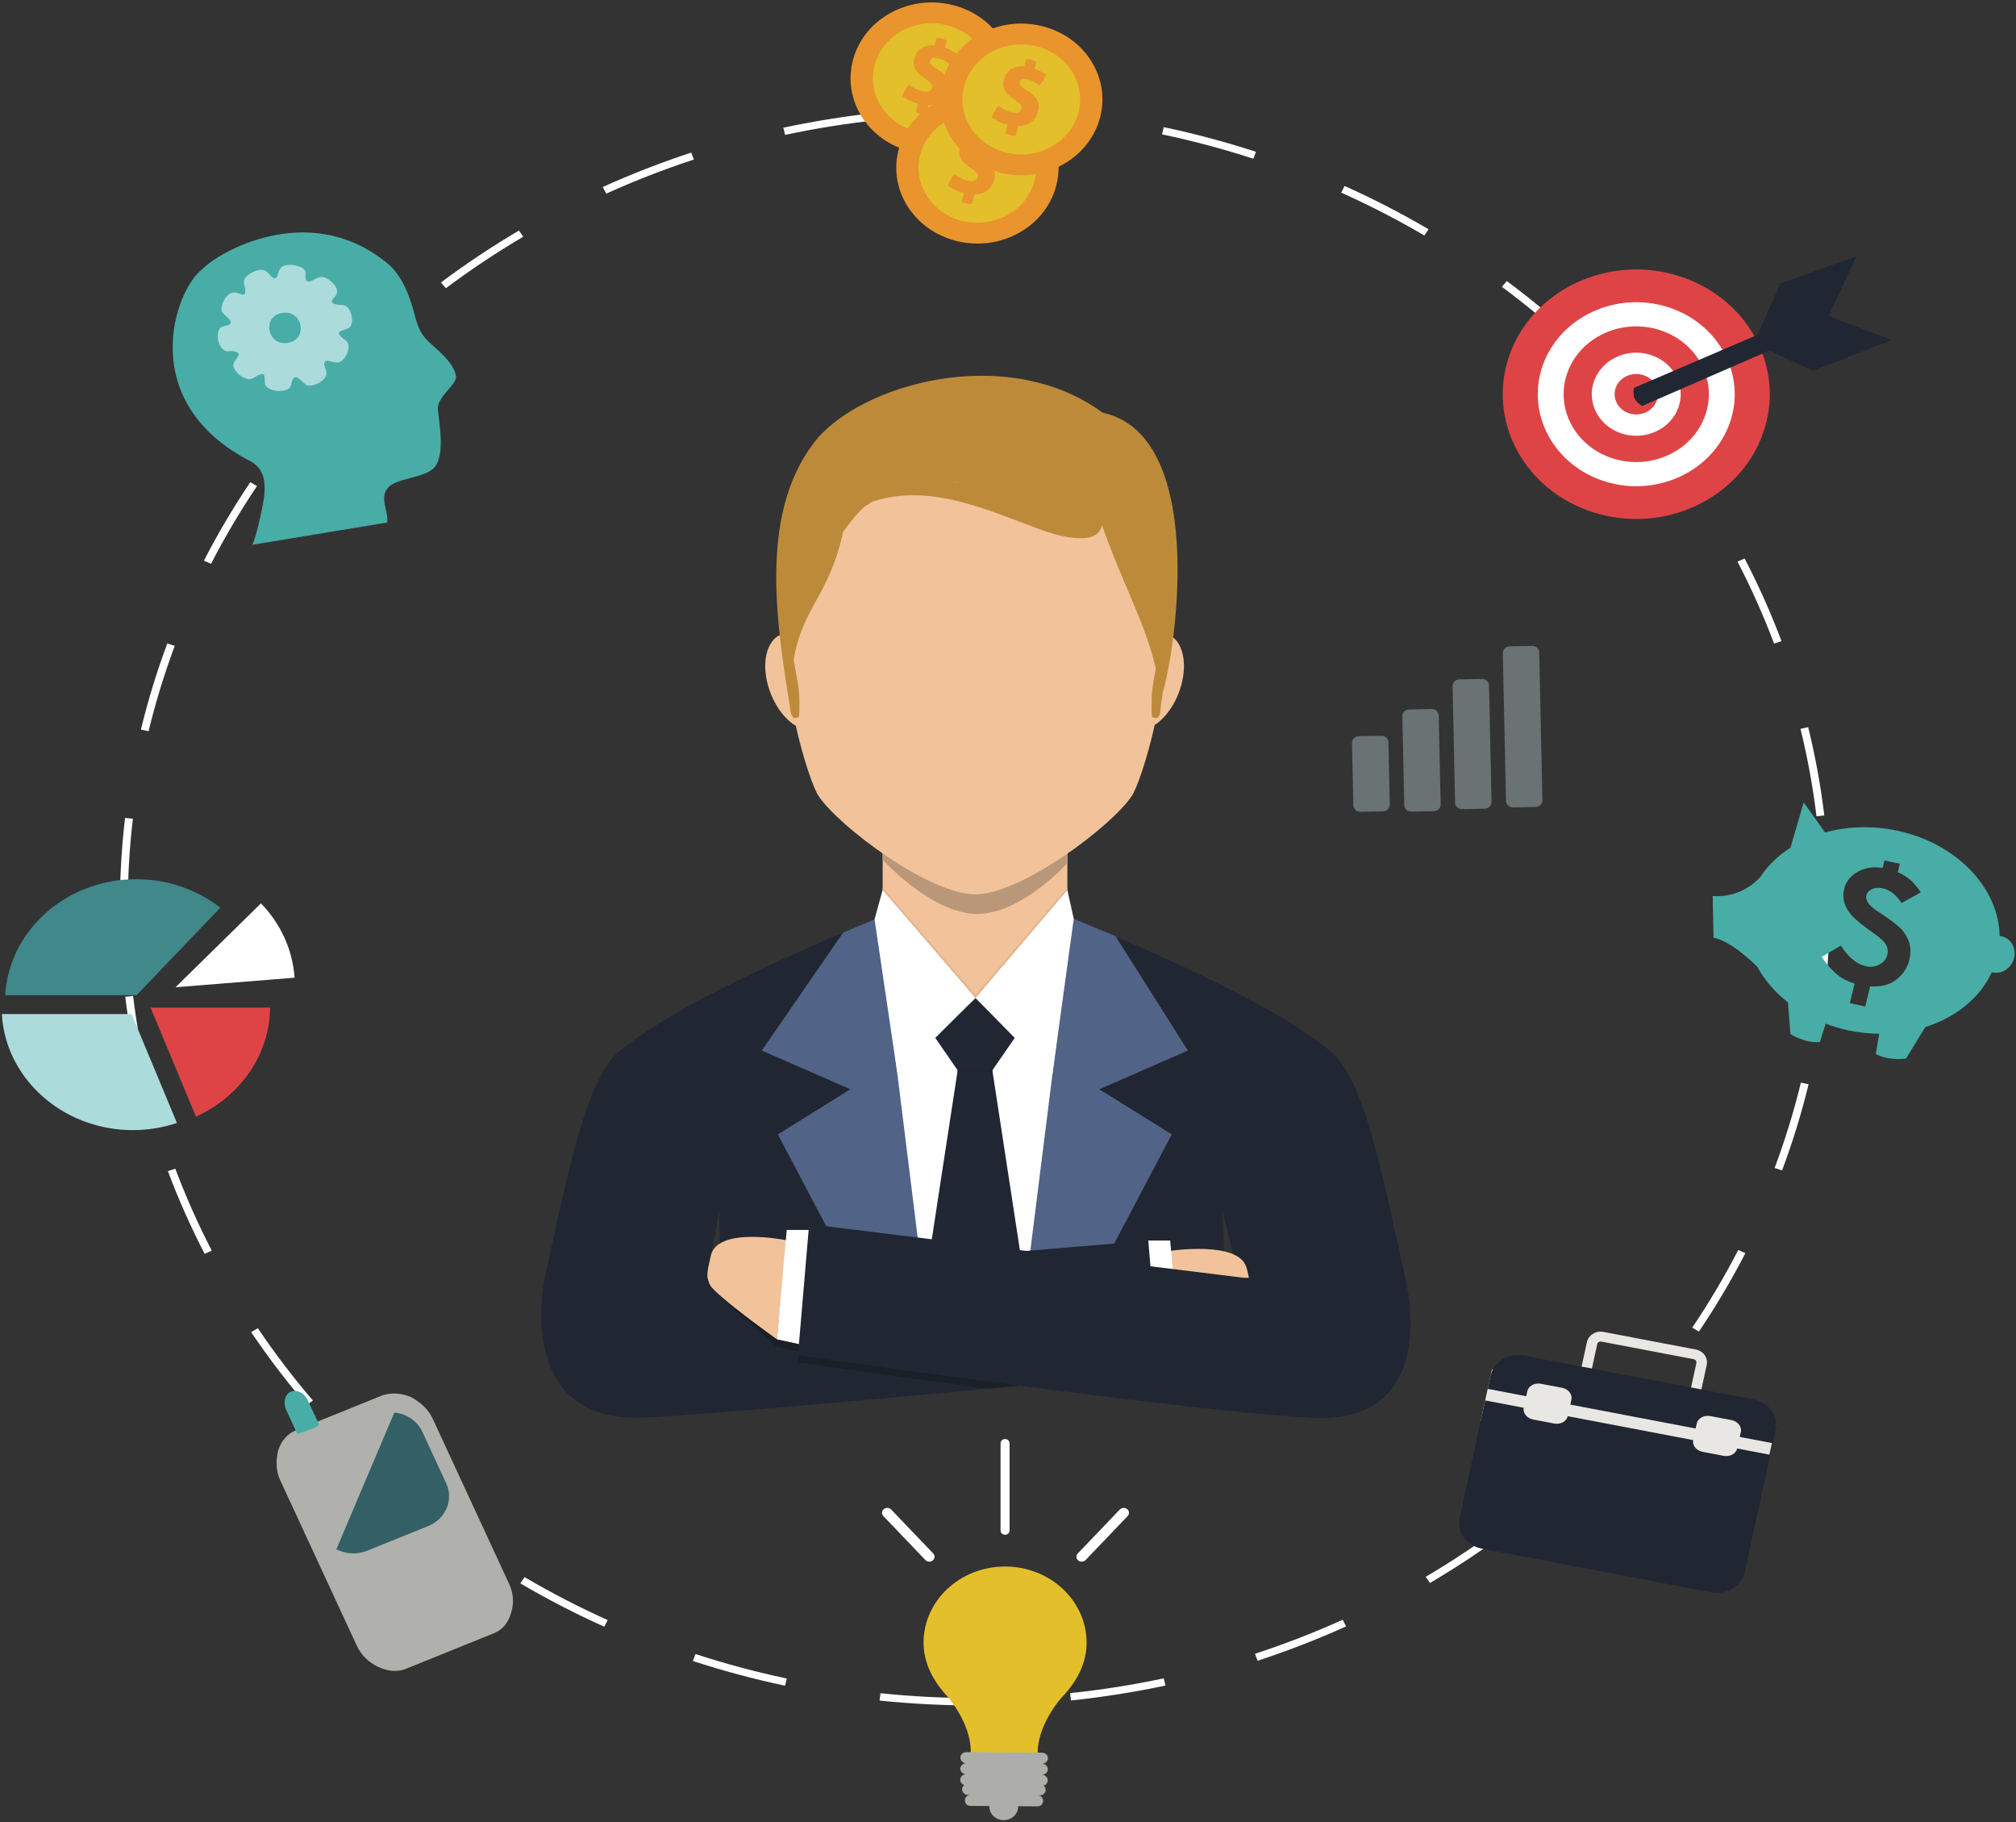 <?xml version="1.0" encoding="UTF-8" standalone="no"?>
<svg width="498px" height="450px" viewBox="0 0 498 450" version="1.1" xmlns="http://www.w3.org/2000/svg" xmlns:xlink="http://www.w3.org/1999/xlink" xmlns:sketch="http://www.bohemiancoding.com/sketch/ns">
    <rect x="0" y="0" width="498" height="450" fill="#333333" stroke="none"/>
    <!-- Generator: Sketch 3.3.3 (12081) - http://www.bohemiancoding.com/sketch -->
    <title>male-strategic-management</title>
    <desc>Created with Sketch.</desc>
    <defs></defs>
    <g id="Page-1" stroke="none" stroke-width="1" fill="none" fill-rule="evenodd" sketch:type="MSPage">
        <g id="male-strategic-management" sketch:type="MSLayerGroup" transform="translate(-1, 0)">
            <g id="Group" sketch:type="MSShapeGroup">
                <path d="M302.987,299.141 L307.043,315.736 L348.175,315.736 C343.111,293.267 338.361,266.8 329.772,259.701 C324.203,255.092 310.621,245.096 263.621,225.843 L220.592,225.584 C173.596,244.831 159.497,255.092 153.924,259.701 C145.335,266.8 140.589,293.267 135.523,315.736 L175.706,315.736 L178.634,299.141 L179.086,315.736 L303.666,315.736 L302.987,299.141" id="Fill-3" fill="#202732"></path>
                <path d="M219.032,187.21 L219.032,235.881 C231.581,249.745 252.117,250.244 264.668,235.881 L264.668,187.21 C264.668,160.928 219.032,160.928 219.032,187.21" id="Fill-4" fill="#F2C39A"></path>
                <path d="M194.267,156.613 C198.282,155.373 203.396,159.637 205.687,166.132 C207.973,172.624 206.573,178.891 202.549,180.127 C198.532,181.363 193.42,177.104 191.13,170.607 C188.838,164.114 190.245,157.849 194.267,156.613" id="Fill-5" fill="#F2C39A"></path>
                <path d="M289.237,156.613 C285.212,155.373 280.1,159.637 277.81,166.132 C275.523,172.624 276.925,178.891 280.945,180.127 C284.966,181.363 290.084,177.104 292.368,170.607 C294.657,164.114 293.253,157.849 289.237,156.613" id="Fill-6" fill="#F2C39A"></path>
                <path d="M241.972,246.468 C241.972,246.468 210.124,253.551 210.124,255.35 C210.124,257.145 222.242,315.581 222.242,315.581 L265.476,315.581 L270.432,255.606 L241.972,246.468" id="Fill-7" fill="#FFFFFF"></path>
                <path d="M219.032,226.224 L219.032,235.881 L228.944,315.736 L211.899,315.736 L193.148,280.171 L211.05,269.021 L189.174,259.466 L209.288,230.304 L219.032,226.224" id="Fill-8" fill="#516386"></path>
                <path d="M264.668,226.271 L264.668,235.881 L254.658,315.736 L271.705,315.736 L290.456,280.171 L272.558,269.021 L294.431,259.466 L276.553,231.203 L264.668,226.271" id="Fill-9" fill="#516386"></path>
                <path d="M232.035,256.339 L237.564,264.341 L246.137,264.341 L251.663,256.339 L241.972,246.468 L232.035,256.339" id="Fill-10" fill="#202732"></path>
                <path d="M237.564,264.341 L229.696,315.736 L254.004,315.736 L246.137,264.341 L237.564,264.341" id="Fill-11" fill="#202732"></path>
                <path d="M219.032,219.796 L217.035,227.047 L222.622,264.8 L241.972,246.468 L219.032,219.796" id="Fill-12" fill="#FFFFFF"></path>
                <path d="M242.397,225.723 C242.201,225.723 242.005,225.719 241.81,225.712 C230.69,225.244 219.032,212.316 219.032,212.316 L219.032,210.778 L264.668,210.831 L264.668,213.194 C264.668,213.194 253.339,225.725 242.397,225.723" id="Fill-13" fill="#BA9779"></path>
                <path d="M241.89,99.828 C171.685,99.828 198.593,189.671 203.177,196.553 C208.235,204.146 230.549,220.877 241.89,220.877 C253.231,220.877 275.543,204.146 280.599,196.553 C285.187,189.671 312.093,99.828 241.89,99.828" id="Fill-14" fill="#F2C39A"></path>
                <path d="M237.443,119.057 C237.047,118.943 236.654,118.836 236.261,118.729 C236.848,118.862 237.433,119.004 238.022,119.157 C237.828,119.122 237.635,119.09 237.443,119.057 L237.443,119.057 L237.443,119.057 Z M273.382,101.925 C249.669,84.495 213.058,94.888 202.005,109.413 C188.17,127.592 193.062,155.192 196.338,175.931 L196.336,175.841 C196.375,176.049 196.418,176.263 196.481,176.485 L196.998,177.262 C197.113,177.457 197.971,177.247 198.256,177.117 L198.411,176.84 C198.542,175.01 198.427,171.381 198.421,171.341 C198.162,168.489 197.497,165.74 197.049,162.949 C199.268,149.874 205.839,147.127 209.278,131.359 C210.008,130.304 210.789,129.282 211.602,128.287 C212.543,127.143 213.52,126.043 214.653,125.063 C215.252,124.723 215.828,124.356 216.38,123.951 C229.142,119.584 242.299,124.824 254.345,129.416 C258.95,131.172 264.118,133.248 269.197,132.881 C271.364,132.721 273.032,131.385 273.194,129.676 C278.96,145.809 283.711,153.291 286.514,165.123 C286.13,167.178 285.717,169.232 285.525,171.341 C285.518,171.381 285.404,175.01 285.531,176.84 L285.686,177.117 C285.974,177.247 286.831,177.457 286.95,177.262 L287.467,176.485 C287.681,175.696 287.726,175.029 287.767,174.236 C287.915,173.203 288.109,172.093 288.256,170.978 C291.914,158.176 298.636,107.424 273.382,101.925 L273.382,101.925 L273.382,101.925 Z" id="Fill-15" fill="#BD8A3A"></path>
                <path d="M264.668,219.796 L266.242,226.927 L260.996,265.178 L241.972,246.468 L264.668,219.796" id="Fill-16" fill="#FFFFFF"></path>
                <path d="M241.972,246.468 L241.972,246.468 L219.032,219.796 L219.032,219.16 L241.972,245.713 L264.668,219.16 L264.668,219.796 L241.972,246.468" id="Fill-17" fill="#E2B691"></path>
                <path id="Fill-18" fill="#E4E4DF" d="M237.525,264.601 L237.523,264.601 L237.565,264.341 L237.525,264.601"></path>
                <path id="Fill-19" fill="#1C232C" d="M246.175,264.601 L237.525,264.601 L237.564,264.341 L246.137,264.341 L246.175,264.601"></path>
                <path d="M175.467,315.581 L285.089,306.382 L289.475,338.674 C289.475,338.674 193.212,348.291 160.415,350.112 C127.617,351.932 135.523,315.736 135.523,315.736 L175.467,315.581" id="Fill-20" fill="#202732"></path>
                <path d="M290.061,308.94 C290.061,308.94 306.794,306.382 308.859,312.915 C309.668,315.469 310.349,319.583 308.947,321.904 C307.221,324.758 292.48,333.422 292.48,333.422 L290.061,308.94" id="Fill-21" fill="#F2C39A"></path>
                <path d="M292.48,333.422 L290.061,306.384 L284.651,306.384 L287.056,334.597 L292.48,333.422" id="Fill-22" fill="#FFFFFF"></path>
                <path d="M348.145,315.736 C348.145,315.736 357.676,351.999 324.88,350.179 C292.083,348.358 198.119,334.693 198.119,334.693 L200.877,302.336 L308.198,315.581 L348.145,315.736" id="Fill-23" fill="#202732"></path>
                <path d="M195.342,306.332 C195.342,306.332 177.957,302.734 176.547,310.306 C176.078,312.806 175.056,315.154 176.459,317.473 C178.182,320.326 192.925,330.813 192.925,330.813 L195.342,306.332" id="Fill-24" fill="#F2C39A"></path>
                <path d="M192.925,330.813 L195.342,303.773 L200.754,303.773 L198.35,331.986 L192.925,330.813" id="Fill-25" fill="#FFFFFF"></path>
                <path d="M198.198,333.766 L192.919,332.639 C192.919,332.639 178.19,320.334 176.459,317.476 C178.19,320.334 192.919,330.819 192.919,330.819 L196.266,331.535 L198.35,331.986 L198.198,333.766" id="Fill-26" fill="#1A2027"></path>
                <path id="Fill-27" fill="#1A2027" d="M198.203,333.768 L198.198,333.766 L198.356,331.986 L198.356,331.982 L198.362,331.984 L198.203,333.768"></path>
                <path d="M176.459,317.476 L176.459,317.476 C176.444,317.453 176.432,317.432 176.42,317.411 C176.432,317.432 176.444,317.453 176.459,317.476 M176.42,317.411 C175.743,316.309 175.663,316.857 175.811,315.696 C175.849,315.954 175.911,316.212 175.995,316.468 C176.095,316.785 176.234,317.1 176.42,317.411" id="Fill-28" fill="#1A2027"></path>
                <path id="Fill-29" fill="#BA9779" d="M176.002,316.468 C175.915,316.212 175.851,315.954 175.811,315.696 C175.813,315.683 175.813,315.669 175.815,315.656 C175.851,315.923 175.913,316.197 176.002,316.468"></path>
                <path id="Fill-30" fill="#C7C7C2" d="M198.35,331.986 L198.35,331.986 L196.266,331.535 L198.35,331.982 L198.35,331.986"></path>
                <path d="M244.808,342.996 C219.167,339.575 198.125,336.517 198.125,336.517 L198.278,334.716 C198.393,334.733 198.566,334.758 198.795,334.792 C203.013,335.411 226.47,338.781 252.814,342.232 C250.224,342.488 247.553,342.742 244.808,342.996" id="Fill-31" fill="#1A2027"></path>
                <path id="Fill-32" fill="#1A2027" d="M198.795,334.792 C198.566,334.758 198.393,334.733 198.278,334.716 L198.278,334.714 C198.393,334.731 198.564,334.758 198.795,334.792"></path>
                <path d="M445.861,267.386 C444.115,274.57 441.946,281.601 439.378,288.461 L441.216,289.063 C443.808,282.138 445.998,275.04 447.762,267.789 L445.861,267.386 M430.39,308.714 C426.978,315.324 423.181,321.727 419.022,327.896 L420.672,328.867 C424.868,322.638 428.701,316.177 432.146,309.505 L430.39,308.714 M405.43,345.768 C400.546,351.485 395.324,356.941 389.794,362.109 L391.172,363.397 C396.751,358.18 402.022,352.673 406.954,346.903 L405.43,345.768 M372.307,376.722 C366.206,381.278 359.823,385.521 353.192,389.423 L354.231,390.963 C360.925,387.024 367.365,382.741 373.523,378.145 L372.309,376.722 L372.307,376.722 M332.68,400.044 C325.665,403.207 318.433,406.017 311.012,408.446 L311.656,410.164 C319.147,407.713 326.448,404.876 333.526,401.683 L332.68,400.044 M288.469,414.511 C280.906,416.121 273.19,417.348 265.339,418.167 L265.556,419.976 C273.478,419.149 281.268,417.911 288.902,416.288 L288.469,414.513 L288.469,414.511 M241.917,419.39 L241.808,419.39 C233.929,419.39 226.147,418.983 218.494,418.19 L218.28,419.999 C226.004,420.8 233.855,421.21 241.81,421.21 L241.919,421.21 L241.917,419.39 M195.361,414.557 C187.671,412.93 180.141,410.905 172.801,408.509 L172.157,410.229 C179.569,412.645 187.168,414.689 194.929,416.332 L195.361,414.557 M151.117,400.124 C144.041,396.94 137.185,393.394 130.579,389.513 L129.543,391.054 C136.21,394.972 143.129,398.55 150.27,401.765 L151.117,400.124 M111.445,376.824 C105.323,372.262 99.48,367.385 93.945,362.222 L92.567,363.51 C98.153,368.722 104.052,373.643 110.23,378.247 L111.445,376.824 M78.294,345.894 C73.416,340.194 68.873,334.234 64.69,328.04 L63.042,329.012 C67.264,335.264 71.85,341.279 76.773,347.031 L78.294,345.894 M53.312,308.881 C49.922,302.331 46.911,295.576 44.308,288.642 L42.47,289.244 C45.097,296.243 48.136,303.06 51.558,309.673 L53.312,308.881 M37.802,267.585 C36.077,260.519 34.76,253.31 33.879,245.977 L31.943,246.179 C32.832,253.581 34.161,260.859 35.903,267.99 L37.802,267.585 M32.558,224.094 L32.558,223.891 C32.558,216.562 32.99,209.328 33.83,202.209 L31.894,202.01 C31.045,209.194 30.61,216.495 30.61,223.891 L30.61,224.096 L32.558,224.094 M37.706,180.593 C39.446,173.409 41.607,166.374 44.167,159.513 L42.329,158.915 C39.745,165.839 37.561,172.939 35.807,180.192 L37.706,180.593 M53.132,139.25 C56.537,132.639 60.327,126.232 64.478,120.058 L62.828,119.09 C58.638,125.321 54.813,131.787 51.376,138.461 L53.132,139.25 M78.051,102.175 C82.929,96.452 88.145,90.991 93.669,85.816 L92.291,84.531 C86.716,89.751 81.451,95.264 76.526,101.04 L78.051,102.175 M111.14,71.186 C117.237,66.627 123.614,62.379 130.242,58.468 L129.201,56.929 C122.512,60.875 116.075,65.164 109.921,69.765 L111.14,71.186 M150.743,47.827 C157.753,44.656 164.981,41.84 172.4,39.403 L171.754,37.686 C164.265,40.146 156.968,42.988 149.894,46.188 L150.743,47.827 M194.937,33.315 C202.498,31.699 210.214,30.465 218.063,29.636 L217.844,27.829 C209.922,28.664 202.134,29.909 194.502,31.541 L194.937,33.315 M241.483,28.393 L241.81,28.393 C249.616,28.393 257.324,28.792 264.907,29.569 L265.12,27.761 C257.465,26.975 249.688,26.572 241.81,26.572 L241.479,26.572 L241.483,28.393 M288.045,33.18 C295.737,34.801 303.267,36.817 310.613,39.206 L311.253,37.487 C303.839,35.076 296.238,33.04 288.475,31.405 L288.045,33.18 M332.306,47.571 C339.386,50.748 346.243,54.287 352.853,58.161 L353.89,56.618 C347.216,52.707 340.296,49.137 333.15,45.93 L332.306,47.571 M372.002,70.831 C378.13,75.387 383.979,80.258 389.518,85.417 L390.894,84.128 C385.302,78.921 379.399,74.006 373.215,69.408 L372.002,70.831 M405.187,101.73 C410.071,107.426 414.623,113.38 418.81,119.571 L420.458,118.599 C416.23,112.351 411.638,106.339 406.708,100.592 L405.187,101.73 M430.21,138.719 C433.608,145.267 436.626,152.019 439.237,158.949 L441.075,158.344 C438.439,151.349 435.393,144.533 431.962,137.924 L430.21,138.719 M445.765,180.001 C447.499,187.063 448.824,194.272 449.715,201.605 L451.649,201.399 C450.752,193.999 449.414,186.723 447.664,179.594 L445.765,180.001 M451.058,223.486 L451.058,223.891 C451.058,231.289 450.619,238.59 449.762,245.774 L451.698,245.977 C452.563,238.726 453.007,231.356 453.007,223.891 L453.007,223.483 L451.058,223.486" id="Fill-33" fill="#FEFEFE"></path>
                <path d="M470.776,240.699 C469.852,241.744 468.811,242.504 467.642,242.983 C466.478,243.465 464.92,243.683 462.957,243.642 L461.759,248.573 L457.954,247.765 L459.13,242.941 C457.405,242.389 455.998,241.662 454.91,240.771 C453.424,239.547 452.121,238.065 451.015,236.328 L455.728,233.545 C457.613,236.464 459.711,238.174 462.013,238.659 C463.189,238.911 464.286,238.754 465.311,238.185 C466.333,237.618 466.969,236.833 467.214,235.828 C467.421,234.974 467.331,234.178 466.95,233.419 C466.548,232.655 465.644,231.776 464.231,230.776 C461.342,228.743 459.437,227.204 458.496,226.17 C457.558,225.139 456.928,224.071 456.605,222.955 C456.284,221.846 456.264,220.73 456.538,219.609 C456.985,217.752 458.114,216.312 459.919,215.307 C461.723,214.297 463.769,213.983 466.061,214.371 L466.511,212.518 L470.312,213.324 L469.807,215.412 C471.042,215.972 472.064,216.591 472.851,217.263 C473.644,217.935 474.525,218.978 475.49,220.386 L470.737,223.03 C469.369,220.98 467.815,219.763 466.077,219.393 C465.047,219.179 464.156,219.253 463.391,219.62 C462.628,219.981 462.174,220.489 462.017,221.143 C461.88,221.697 462.027,222.302 462.465,222.967 C462.88,223.635 463.857,224.461 465.39,225.45 C468.11,227.223 469.925,228.621 470.839,229.656 C471.745,230.692 472.364,231.832 472.685,233.079 C473.008,234.323 472.998,235.645 472.663,237.041 C472.323,238.428 471.696,239.646 470.776,240.699 L470.776,240.699 L470.776,240.699 Z M495.406,231.226 L494.954,231.175 C494.772,219.351 484.443,208.299 469.602,205.147 C463.397,203.833 457.278,204.096 451.835,205.599 L446.552,198.184 L443.285,209.366 C440.181,211.353 437.589,213.857 435.7,216.791 L435.671,216.763 C435.671,216.763 431.396,221.882 424.072,221.29 L424.285,231.608 C424.285,231.608 428.035,231.872 435.045,238.705 L435.05,238.693 C436.832,242.013 439.427,245.031 442.657,247.574 L443.293,255.4 C443.293,255.4 446.732,257.656 450.545,257.371 L451.986,252.821 C453.788,253.499 455.661,254.068 457.631,254.487 C460.187,255.029 462.728,255.279 465.217,255.306 L464.368,260.303 C467.678,262.095 471.821,261.447 471.821,261.447 L476.607,253.661 C484.088,251.287 490.107,246.492 493.033,240.097 L493.235,240.164 C495.564,240.653 497.929,239.056 498.53,236.582 C499.131,234.115 497.729,231.715 495.406,231.226 L495.406,231.226 L495.406,231.226 Z" id="Fill-34" fill="#48ADA6"></path>
                <path d="M269.414,405.852 C269.497,395.463 260.553,386.978 249.434,386.9 L249.422,386.9 C238.304,386.819 229.226,395.176 229.144,405.564 C229.104,410.828 231.637,415.356 235.086,419.046 C235.086,419.046 241.477,426.222 240.745,433.869 L249.009,433.928 L249.103,433.928 L257.371,433.985 C256.756,426.331 263.262,419.245 263.262,419.245 C266.768,415.606 269.371,411.115 269.414,405.852" id="Fill-35" fill="#E3BF2B"></path>
                <path d="M259.837,436.977 C259.843,436.224 259.197,435.603 258.389,435.6 C259.197,435.603 259.851,435.002 259.862,434.245 C259.87,433.491 259.215,432.878 258.412,432.87 L239.713,432.736 C238.905,432.73 238.249,433.336 238.236,434.092 C238.234,434.847 238.883,435.46 239.688,435.466 C238.883,435.46 238.224,436.069 238.218,436.822 C238.214,437.577 238.862,438.192 239.672,438.197 C238.862,438.192 238.202,438.797 238.198,439.55 C238.194,440.155 238.613,440.667 239.197,440.851 C238.876,441.097 238.668,441.475 238.668,441.905 C238.658,442.66 239.277,443.275 240.052,443.28 L240.669,443.284 C239.948,443.278 239.357,443.886 239.355,444.64 C239.349,445.393 239.927,446.012 240.649,446.014 L245.413,446.048 L245.394,446.182 C245.384,448.014 246.963,449.517 248.929,449.528 C250.894,449.542 252.495,448.067 252.511,446.232 L252.495,446.1 L257.361,446.134 C258.085,446.138 258.672,445.531 258.678,444.778 C258.684,444.025 258.103,443.41 257.384,443.403 L257.901,443.408 C258.672,443.412 259.299,442.807 259.305,442.052 C259.307,441.622 259.105,441.244 258.79,440.992 C259.379,440.82 259.812,440.314 259.819,439.704 C259.823,438.952 259.172,438.337 258.363,438.331 C259.172,438.337 259.831,437.729 259.837,436.977" id="Fill-36" fill="#ADADAA"></path>
                <path d="M250.389,378.014 L250.389,356.45 C250.389,355.875 249.892,355.409 249.277,355.409 C248.662,355.409 248.163,355.875 248.163,356.45 L248.163,378.014 C248.163,378.587 248.662,379.053 249.277,379.053 C249.892,379.053 250.389,378.587 250.389,378.014" id="Fill-37" fill="#FFFFFF"></path>
                <path d="M269.17,385.291 L279.554,374.436 C280.033,373.937 279.986,373.169 279.452,372.724 C278.917,372.277 278.097,372.321 277.618,372.82 L267.234,383.675 C266.758,384.174 266.803,384.94 267.338,385.387 C267.872,385.834 268.692,385.79 269.17,385.291" id="Fill-38" fill="#FFFFFF"></path>
                <path d="M231.528,383.675 L221.146,372.82 C220.668,372.321 219.848,372.277 219.312,372.724 C218.779,373.169 218.732,373.937 219.21,374.436 L229.592,385.291 C230.071,385.79 230.89,385.834 231.426,385.387 C231.96,384.94 232.007,384.174 231.528,383.675" id="Fill-39" fill="#FFFFFF"></path>
                <path d="M231.173,35.491 C229.701,35.491 228.22,35.311 226.779,34.96 C217.554,32.702 212.013,23.854 214.428,15.237 C216.419,8.132 223.293,3.169 231.146,3.169 C232.618,3.169 234.098,3.347 235.54,3.7 C244.765,5.956 250.303,14.804 247.889,23.423 C245.897,30.528 239.022,35.491 231.173,35.491" id="Fill-40" fill="#E3BF2B"></path>
                <path d="M231.146,0.598 C222.25,0.598 214.125,6.172 211.766,14.586 C208.963,24.593 215.372,34.824 226.082,37.447 C227.785,37.863 229.492,38.062 231.173,38.062 C240.066,38.062 248.191,32.488 250.551,24.074 C253.354,14.068 246.944,3.832 236.237,1.213 C234.534,0.797 232.827,0.598 231.146,0.598 L231.146,0.598 L231.146,0.598 Z M231.148,5.738 L231.148,5.738 C232.385,5.738 233.628,5.889 234.843,6.187 C242.599,8.084 247.259,15.524 245.227,22.769 C243.552,28.746 237.772,32.92 231.173,32.92 C229.934,32.92 228.691,32.769 227.476,32.473 C219.719,30.574 215.062,23.134 217.09,15.887 C218.764,9.912 224.544,5.74 231.148,5.738 L231.148,5.738 L231.148,5.738 Z" id="Fill-41" fill="#E9942D"></path>
                <path d="M235.427,20.67 C235.366,20.158 235.219,19.703 234.98,19.306 C234.742,18.907 234.44,18.552 234.074,18.233 C233.708,17.917 233.307,17.614 232.872,17.323 L231.796,16.615 C231.494,16.412 231.218,16.179 230.984,15.916 C230.743,15.652 230.678,15.329 230.788,14.943 C230.845,14.731 230.942,14.573 231.066,14.47 L231.512,14.259 L232.042,14.238 C232.226,14.261 232.41,14.296 232.596,14.343 C233.332,14.523 233.916,14.737 234.348,14.983 C234.779,15.232 235.211,15.513 235.636,15.832 C236.396,14.955 236.952,14.084 237.298,13.218 C236.785,12.896 236.29,12.611 235.82,12.368 C235.352,12.126 234.871,11.918 234.391,11.742 L234.875,10.013 C234.681,9.893 234.47,9.795 234.243,9.719 C234.014,9.641 233.82,9.583 233.665,9.545 C233.507,9.507 233.315,9.471 233.084,9.432 C232.849,9.398 232.608,9.387 232.363,9.396 L231.862,11.188 C230.616,11.096 229.555,11.312 228.686,11.847 C227.817,12.376 227.218,13.226 226.891,14.393 C226.736,14.949 226.683,15.449 226.734,15.895 C226.781,16.34 226.906,16.746 227.098,17.113 C227.29,17.476 227.548,17.814 227.871,18.12 C228.194,18.426 228.547,18.718 228.924,18.993 L229.93,19.705 C230.361,20.011 230.711,20.313 230.984,20.613 C231.254,20.913 231.336,21.272 231.222,21.68 C231.089,22.147 230.803,22.441 230.359,22.565 C229.911,22.689 229.337,22.664 228.625,22.49 C228.13,22.368 227.627,22.181 227.126,21.923 C226.621,21.663 226.071,21.321 225.481,20.892 C225.123,21.402 224.812,21.885 224.538,22.343 C224.266,22.802 224.033,23.26 223.843,23.724 C224.184,23.961 224.507,24.177 224.802,24.362 C225.1,24.55 225.405,24.716 225.72,24.863 C226.037,25.012 226.362,25.144 226.699,25.262 C227.039,25.382 227.415,25.491 227.826,25.592 L227.241,27.68 C227.447,27.804 227.666,27.9 227.885,27.976 C228.108,28.053 228.294,28.108 228.451,28.148 C228.607,28.187 228.805,28.223 229.044,28.259 C229.285,28.295 229.521,28.309 229.754,28.295 L230.41,25.948 C231.661,25.929 232.702,25.608 233.536,24.989 C234.368,24.372 234.937,23.526 235.237,22.452 C235.427,21.774 235.491,21.18 235.427,20.67" id="Fill-42" fill="#E9942D"></path>
                <path d="M242.458,57.588 C240.984,57.588 239.506,57.408 238.065,57.057 C228.84,54.799 223.299,45.951 225.714,37.332 C227.705,30.228 234.577,25.266 242.43,25.266 C243.904,25.266 245.384,25.443 246.826,25.797 C251.293,26.889 255.036,29.543 257.371,33.269 C259.704,36.994 260.344,41.346 259.175,45.519 C257.181,52.625 250.307,57.588 242.458,57.588" id="Fill-43" fill="#E3BF2B"></path>
                <path d="M242.43,22.695 C233.536,22.695 225.409,28.269 223.054,36.683 C220.249,46.688 226.656,56.921 237.368,59.542 C239.071,59.96 240.778,60.159 242.458,60.159 C251.352,60.159 259.475,54.585 261.834,46.169 C264.64,36.167 258.23,25.929 247.521,23.31 C245.818,22.893 244.112,22.695 242.43,22.695 L242.43,22.695 L242.43,22.695 Z M242.432,27.835 L242.432,27.835 C243.671,27.835 244.912,27.986 246.128,28.284 C249.884,29.203 253.035,31.434 254.996,34.566 C256.958,37.699 257.494,41.357 256.513,44.866 C254.838,50.843 249.056,55.017 242.458,55.017 C241.217,55.017 239.974,54.866 238.76,54.57 C231.003,52.671 226.345,45.231 228.376,37.984 C230.05,32.009 235.83,27.837 242.432,27.835 L242.432,27.835 L242.432,27.835 Z" id="Fill-44" fill="#E9942D"></path>
                <path d="M246.715,42.767 C246.652,42.255 246.503,41.798 246.263,41.403 C246.028,41.004 245.728,40.648 245.36,40.329 C244.992,40.014 244.595,39.711 244.159,39.42 L243.084,38.712 C242.777,38.509 242.501,38.276 242.268,38.012 C242.029,37.749 241.966,37.426 242.072,37.04 C242.133,36.826 242.227,36.67 242.352,36.566 L242.8,36.356 L243.327,36.335 C243.511,36.358 243.693,36.393 243.879,36.44 C244.617,36.62 245.202,36.834 245.634,37.08 C246.065,37.329 246.496,37.609 246.924,37.926 C247.682,37.052 248.236,36.179 248.586,35.315 C248.069,34.992 247.576,34.706 247.104,34.465 C246.637,34.223 246.159,34.014 245.677,33.841 L246.161,32.11 C245.969,31.99 245.754,31.892 245.529,31.816 C245.3,31.738 245.106,31.68 244.951,31.642 C244.793,31.604 244.601,31.568 244.37,31.529 C244.133,31.495 243.894,31.483 243.648,31.493 L243.147,33.285 C241.9,33.191 240.841,33.409 239.97,33.944 C239.101,34.473 238.502,35.323 238.177,36.488 C238.022,37.046 237.969,37.546 238.018,37.991 C238.065,38.436 238.189,38.841 238.384,39.208 C238.576,39.573 238.833,39.911 239.159,40.217 C239.482,40.522 239.833,40.815 240.207,41.09 L241.217,41.802 C241.645,42.108 241.994,42.41 242.27,42.71 C242.542,43.009 242.62,43.367 242.505,43.777 C242.375,44.243 242.086,44.538 241.643,44.662 C241.197,44.788 240.62,44.761 239.913,44.587 C239.416,44.465 238.915,44.278 238.41,44.02 C237.905,43.76 237.357,43.418 236.766,42.99 C236.409,43.498 236.098,43.982 235.824,44.44 C235.552,44.899 235.319,45.357 235.129,45.821 C235.472,46.058 235.791,46.274 236.088,46.459 C236.384,46.644 236.691,46.813 237.008,46.96 C237.321,47.109 237.646,47.24 237.983,47.359 C238.322,47.477 238.699,47.588 239.112,47.689 L238.525,49.777 C238.733,49.901 238.95,49.997 239.171,50.073 C239.394,50.15 239.58,50.205 239.737,50.245 C239.89,50.283 240.091,50.32 240.332,50.356 C240.571,50.392 240.806,50.406 241.04,50.39 L241.698,48.045 C242.945,48.026 243.988,47.705 244.82,47.086 C245.654,46.469 246.222,45.623 246.523,44.549 C246.713,43.871 246.774,43.277 246.715,42.767" id="Fill-45" fill="#E9942D"></path>
                <path d="M253.294,40.713 C251.82,40.713 250.34,40.536 248.899,40.182 C244.431,39.09 240.686,36.437 238.353,32.712 C236.02,28.987 235.38,24.635 236.55,20.46 C238.541,13.354 245.415,8.393 253.268,8.393 C254.742,8.393 256.218,8.571 257.66,8.922 C266.884,11.18 272.423,20.028 270.011,28.647 C268.017,35.751 261.145,40.713 253.294,40.713" id="Fill-46" fill="#E3BF2B"></path>
                <path d="M253.268,5.82 C244.372,5.822 236.245,11.396 233.89,19.81 C231.083,29.816 237.494,40.051 248.204,42.669 C249.907,43.086 251.612,43.285 253.294,43.285 C262.186,43.285 270.311,37.713 272.671,29.296 C275.474,19.295 269.066,9.056 258.357,6.437 C256.656,6.019 254.948,5.82 253.268,5.82 L253.268,5.82 L253.268,5.82 Z M253.27,10.962 L253.27,10.962 C254.507,10.962 255.75,11.113 256.964,11.409 C264.721,13.308 269.379,20.748 267.349,27.994 C265.672,33.971 259.894,38.144 253.294,38.144 C252.055,38.144 250.812,37.993 249.596,37.695 C245.838,36.777 242.689,34.545 240.727,31.413 C238.766,28.282 238.228,24.622 239.212,21.111 C240.884,15.136 246.668,10.962 253.27,10.962 L253.27,10.962 L253.27,10.962 Z" id="Fill-47" fill="#E9942D"></path>
                <path d="M257.549,25.894 C257.488,25.382 257.339,24.928 257.099,24.53 C256.864,24.131 256.56,23.776 256.196,23.457 C255.828,23.14 255.429,22.838 254.993,22.548 L253.918,21.839 C253.613,21.637 253.337,21.403 253.104,21.138 C252.867,20.876 252.8,20.553 252.91,20.168 C252.967,19.954 253.061,19.795 253.188,19.694 L253.636,19.484 C253.806,19.447 253.979,19.44 254.165,19.463 L254.715,19.568 C255.451,19.747 256.038,19.961 256.47,20.21 C256.899,20.456 257.328,20.737 257.758,21.056 C258.516,20.177 259.072,19.306 259.422,18.443 C258.905,18.118 258.414,17.833 257.94,17.593 C257.473,17.35 256.993,17.142 256.513,16.966 L256.997,15.237 C256.803,15.117 256.592,15.02 256.365,14.941 C256.134,14.865 255.944,14.806 255.785,14.768 C255.627,14.731 255.437,14.695 255.204,14.657 C254.971,14.622 254.73,14.611 254.486,14.62 L253.983,16.412 C252.736,16.319 251.677,16.536 250.808,17.071 C249.937,17.6 249.338,18.45 249.011,19.617 C248.858,20.175 248.803,20.674 248.854,21.121 C248.903,21.564 249.028,21.969 249.22,22.338 C249.41,22.702 249.669,23.04 249.993,23.344 C250.318,23.65 250.669,23.942 251.045,24.217 L252.049,24.932 C252.479,25.235 252.83,25.537 253.106,25.837 C253.376,26.137 253.456,26.494 253.341,26.905 C253.211,27.371 252.922,27.663 252.479,27.789 C252.033,27.915 251.456,27.889 250.747,27.715 C250.25,27.592 249.749,27.405 249.246,27.147 C248.743,26.888 248.193,26.544 247.602,26.116 C247.247,26.626 246.932,27.109 246.66,27.568 C246.388,28.024 246.157,28.484 245.965,28.947 C246.308,29.187 246.627,29.401 246.926,29.587 C247.22,29.774 247.527,29.94 247.844,30.085 C248.157,30.236 248.482,30.368 248.821,30.486 C249.158,30.605 249.535,30.716 249.948,30.817 L249.361,32.905 C249.567,33.027 249.786,33.124 250.005,33.201 C250.23,33.275 250.416,33.333 250.573,33.371 C250.729,33.409 250.929,33.447 251.168,33.483 C251.407,33.52 251.64,33.533 251.874,33.52 L252.532,31.172 C253.781,31.153 254.822,30.832 255.658,30.213 C256.488,29.598 257.058,28.75 257.359,27.676 C257.549,26.998 257.61,26.406 257.549,25.894" id="Fill-48" fill="#E9942D"></path>
                <path d="M366.797,350.818 L437,364.203 L439.744,351.634 L369.543,338.251 L366.797,350.818" id="Fill-49" fill="#E8E7E3"></path>
                <path d="M397.099,328.953 L419.895,333.298 C421.774,333.656 422.983,335.367 422.598,337.126 L420.654,346.026 L418.102,345.541 L420.047,336.641 C420.143,336.206 419.834,335.778 419.372,335.688 L396.575,331.342 C396.109,331.254 395.653,331.535 395.557,331.973 L393.613,340.87 L391.061,340.385 L393.004,331.486 C393.388,329.726 395.218,328.594 397.099,328.953" id="Fill-50" fill="#E8E7E3"></path>
                <path d="M379.741,350.593 L384.907,351.577 C386.471,351.875 387.964,351.065 388.275,349.766 L419.253,355.672 C418.994,356.981 420.028,358.274 421.601,358.572 L426.755,359.554 C428.325,359.854 429.82,359.046 430.13,357.747 L438.302,359.305 L431.985,388.227 C431.218,391.742 427.544,394.009 423.788,393.293 L366.975,382.46 C363.221,381.746 360.792,378.315 361.559,374.799 L367.876,345.877 L377.406,347.693 C377.136,349.002 378.175,350.293 379.741,350.593" id="Fill-51" fill="#202732"></path>
                <path d="M377.388,334.783 L434.199,345.613 C437.957,346.331 440.388,349.754 439.621,353.267 L438.928,356.444 L430.764,354.887 L431.032,353.659 C431.322,352.335 430.265,351.027 428.683,350.725 L423.529,349.743 C421.94,349.439 420.425,350.259 420.135,351.581 L419.867,352.809 L388.902,346.904 L389.17,345.676 C389.456,344.354 388.418,343.048 386.833,342.746 L381.669,341.762 C380.088,341.46 378.573,342.28 378.285,343.602 L378.017,344.83 L368.502,343.015 L369.195,339.843 C369.962,336.328 373.634,334.068 377.388,334.783" id="Fill-52" fill="#202732"></path>
                <path d="M95.732,64.287 C99.406,66.718 101.561,71.477 102.753,75.331 C103.845,78.854 103.998,81.61 106.81,84.309 C109.328,86.718 113.005,89.425 113.634,92.832 C114.031,94.987 108.826,97.906 109.169,101.224 C109.515,104.506 110.962,112.36 108.351,115.39 C105.949,118.186 98.676,118.026 96.736,120.574 C94.745,123.195 96.939,126.01 96.677,129.044 L63.249,134.566 C63.827,134.472 66.207,124.562 66.348,121.454 C66.493,118.335 65.939,115.732 63.11,114.045 C34.196,99.316 44.198,71.475 51.027,66.44 C54.866,62.35 76.732,49.613 95.732,64.287" id="Fill-53" fill="#48ADA6"></path>
                <path d="M72.185,84.666 C77.27,83.725 75.708,76.357 70.623,77.297 C65.537,78.237 67.097,85.606 72.185,84.666 L72.185,84.666 L72.185,84.666 Z M57.504,86.741 C54.911,87.22 53.611,81.079 56.201,80.6 C57.614,80.34 58.651,79.925 57.52,78.718 C56.322,77.452 55.275,77.223 55.89,75.196 C56.246,74.027 57.316,72.252 58.835,72.229 C59.951,72.208 61.642,73.666 61.607,71.8 C61.58,70.325 60.609,69.624 61.889,68.304 C62.895,67.271 65.277,66.038 66.743,66.995 C67.79,67.683 69.033,70.248 69.707,67.549 C70.071,66.084 70.777,65.469 72.5,65.408 C73.731,65.362 76.704,65.905 76.487,67.593 C76.283,69.207 76.683,70.101 78.407,69.144 C79.807,68.371 80.527,68.006 82.087,68.984 C83.167,69.658 84.641,71.158 84.197,72.514 C83.874,73.507 81.844,74.558 83.78,75.11 C85.287,75.545 86.303,74.896 87.248,76.445 C87.986,77.647 88.319,79.534 87.462,80.766 C87.006,81.425 84.363,81.599 84.743,82.456 C85.291,83.706 86.953,83.885 87.09,85.32 C87.225,86.783 86.385,88.481 85.105,89.331 C84.005,90.059 81.954,88.642 81.369,89.26 C80.527,90.156 81.944,91.57 81.633,92.548 C81.126,94.145 78.93,95.276 77.233,95.26 C76.105,95.251 74.408,92.236 73.506,93.428 C72.733,94.448 73.296,95.679 71.836,96.257 C70.274,96.878 67.779,96.613 66.663,95.316 C66.097,94.664 66.837,92.24 65.684,92.384 C64.294,92.555 63.617,93.895 62.141,93.577 C60.609,93.245 59.139,91.975 58.669,90.573 C58.274,89.392 60.352,87.984 59.892,87.278 C59.517,86.701 58.088,86.634 57.504,86.741 L57.504,86.741 L57.504,86.741 Z" id="Fill-54" fill="#ACDBDB"></path>
                <path d="M44.705,277.349 L34.096,251.875 L33.503,250.447 L1.455,250.447 C1.9,258.397 5.644,265.537 11.422,270.702 C12.26,271.447 13.137,272.154 14.059,272.822 C19.524,276.757 26.38,279.111 33.82,279.111 C37.637,279.111 41.303,278.488 44.705,277.349" id="Fill-55" fill="#ACDBDB"></path>
                <path d="M34.638,217.146 C31.387,217.146 28.254,217.597 25.294,218.426 C24.176,218.74 23.084,219.101 22.027,219.521 C15.403,222.136 9.929,226.757 6.419,232.552 C6.419,232.552 5.716,233.624 4.898,235.392 L4.887,235.392 L4.822,235.553 C4.507,236.252 4.184,237.049 3.869,237.941 L3.861,237.96 C3.552,238.835 3.26,239.772 3.023,240.798 C2.632,242.426 2.367,244.091 2.27,245.803 L34.732,245.803 L36.097,244.374 L55.418,224.185 C49.79,219.79 42.548,217.137 34.638,217.146" id="Fill-56" fill="#40888A"></path>
                <path d="M38.723,250.129 L49.407,275.781 C59.761,271.111 67.043,261.445 67.685,250.129 C67.71,249.703 67.716,249.277 67.72,248.852 L38.195,248.852 L38.723,250.129" id="Fill-57" fill="#DE4446"></path>
                <path d="M65.463,223.114 L46.257,241.956 L44.353,243.828 L73.766,241.471 C73.281,234.451 70.255,228.046 65.463,223.114" id="Fill-58" fill="#FFFFFF"></path>
                <path d="M436.471,107.126 C430.701,123.263 412.012,131.976 394.742,126.587 C377.471,121.197 368.144,103.74 373.912,87.599 C379.684,71.463 398.375,62.751 415.641,68.14 C432.909,73.53 442.24,90.987 436.471,107.126" id="Fill-59" fill="#DE4446"></path>
                <path d="M428.258,104.563 C424.001,116.463 410.221,122.889 397.487,118.912 C384.752,114.939 377.868,102.064 382.123,90.164 C386.379,78.262 400.162,71.838 412.897,75.811 C425.632,79.788 432.512,92.662 428.258,104.563" id="Fill-60" fill="#FFFFFF"></path>
                <path d="M422.198,102.672 C419.061,111.447 408.898,116.184 399.509,113.254 C390.121,110.322 385.046,100.828 388.181,92.053 C391.321,83.28 401.484,78.542 410.875,81.473 C420.266,84.405 425.336,93.896 422.198,102.672" id="Fill-61" fill="#DE4446"></path>
                <path d="M415.612,100.615 C413.69,105.99 407.463,108.895 401.711,107.1 C395.956,105.302 392.85,99.486 394.77,94.11 C396.692,88.735 402.918,85.832 408.673,87.629 C414.424,89.423 417.534,95.237 415.612,100.615" id="Fill-62" fill="#FFFFFF"></path>
                <path d="M410.258,98.943 C409.323,101.558 406.297,102.972 403.5,102.099 C400.699,101.226 399.19,98.397 400.123,95.782 C401.057,93.167 404.087,91.755 406.884,92.628 C409.683,93.501 411.194,96.33 410.258,98.943" id="Fill-63" fill="#DE4446"></path>
                <path d="M435.176,82.676 L440.76,70.061 L459.633,63.261 L452.737,78.032 L468.302,84 L448.785,91.598 L438.069,86.584 L406.714,100.236 C406.714,100.236 405.036,98.886 404.768,98.263 C404.516,97.684 404.709,95.763 404.709,95.763 L435.176,82.676" id="Fill-64" fill="#202732"></path>
                <path d="M406.714,100.236 C406.714,100.236 405.345,99.552 404.768,98.263 C404.508,97.686 404.709,95.763 404.709,95.763" id="Fill-65" fill="#202732"></path>
                <path d="M406.714,100.236 C406.714,100.236 405.269,99.581 404.768,98.263 C404.249,96.907 404.709,95.763 404.709,95.763" id="Fill-66" fill="#202732"></path>
                <path d="M125.666,391.583 C126.744,393.912 126.748,396.07 126.069,398.187 C125.401,400.284 124.358,401.627 122.438,402.403 L100.821,411.136 C99.141,411.818 97.129,411.709 95.021,410.735 C92.942,409.728 91.259,408.25 90.179,405.923 L71.286,365.107 C70.333,363.045 70.333,360.889 70.854,358.534 C71.527,356.415 72.825,354.973 74.508,354.293 L96.123,345.56 C98.167,345.048 99.922,345.245 101.905,345.988 C104.137,347.227 105.818,348.706 106.773,350.767 L125.666,391.583" id="Fill-67" fill="#B0B0AC"></path>
                <path d="M125.666,391.583 L124.581,392.023 C125.123,393.198 125.352,394.282 125.352,395.348 C125.352,396.191 125.206,397.022 124.936,397.87 C124.628,398.833 124.256,399.556 123.792,400.107 C123.325,400.657 122.771,401.06 121.968,401.388 L100.353,410.12 C99.793,410.347 99.19,410.464 98.531,410.465 C97.632,410.465 96.626,410.242 95.544,409.743 L95.021,410.735 L95.565,409.753 C93.676,408.828 92.246,407.575 91.267,405.484 L72.374,364.667 C71.895,363.632 71.689,362.581 71.689,361.439 C71.689,360.595 71.803,359.705 72.014,358.759 L70.854,358.534 L71.989,358.849 C72.596,356.965 73.666,355.844 74.978,355.307 L96.593,346.574 L96.123,345.56 L96.43,346.628 C97.11,346.456 97.734,346.379 98.341,346.379 C99.341,346.381 100.324,346.587 101.463,347.013 L101.905,345.988 L101.3,346.937 C103.408,348.114 104.853,349.414 105.685,351.206 L124.579,392.023 L125.666,391.583 L126.752,391.144 L107.858,350.328 C106.783,347.997 104.865,346.341 102.51,345.036 L102.344,344.962 C101.015,344.461 99.707,344.167 98.341,344.167 C97.515,344.167 96.677,344.276 95.816,344.492 L95.653,344.544 L74.04,353.279 C71.987,354.102 70.46,355.865 69.72,358.22 L69.697,358.31 C69.46,359.366 69.321,360.407 69.321,361.439 C69.319,362.832 69.581,364.213 70.2,365.546 L89.094,406.362 C90.271,408.924 92.208,410.628 94.475,411.717 L94.495,411.726 C95.849,412.351 97.213,412.676 98.531,412.676 C99.494,412.677 100.431,412.5 101.293,412.15 L122.906,403.417 C124.025,402.97 124.951,402.313 125.654,401.472 C126.359,400.634 126.842,399.639 127.204,398.502 C127.531,397.482 127.719,396.43 127.719,395.348 C127.719,393.981 127.414,392.571 126.752,391.144 L125.666,391.583" id="Fill-68" fill="#B0B0AC"></path>
                <path d="M111.933,369.668 L111.933,369.41 C111.915,368.394 111.69,367.364 111.232,366.379 L105.329,353.626 C103.937,350.622 100.797,348.813 97.497,348.799 L97.423,348.799 C96.301,348.803 95.16,349.015 94.066,349.456 L78.945,355.565 C75.733,356.864 73.79,359.829 73.788,362.931 C73.79,359.829 75.733,356.864 78.945,355.565 L94.066,349.456 C95.172,349.009 96.323,348.799 97.456,348.799 C100.772,348.799 103.931,350.61 105.329,353.626 L111.232,366.379 C111.729,367.448 111.952,368.568 111.933,369.668" id="Fill-69" fill="#40888A"></path>
                <path d="M79.854,351.924 C79.805,351.817 79.468,351.09 79.11,350.318 C78.742,349.518 77.804,347.489 77.002,345.76 C76.201,344.03 74.324,343.122 72.834,343.722 C71.357,344.32 70.856,346.406 71.756,348.343 C72.654,350.289 73.594,352.318 73.823,352.816 C74.077,353.361 74.332,353.905 74.394,354.047 C74.455,354.175 75.745,353.794 77.221,353.197 C78.71,352.597 79.897,352.018 79.854,351.924" id="Fill-122" fill="#48ADA6"></path>
                <path d="M106.771,376.9 L91.649,383.009 C89.124,384.029 86.34,383.801 84.089,382.632 L98.411,348.855 C101.365,349.166 104.068,350.901 105.329,353.626 L111.232,366.379 C113.101,370.415 111.111,375.146 106.771,376.9" id="Fill-123" fill="#326065"></path>
                <path d="M374.75,199.405 C373.814,199.405 373.037,198.698 373.016,197.819 L372.227,161.282 C372.209,160.391 372.971,159.648 373.926,159.629 L379.455,159.526 L379.489,159.526 C380.426,159.526 381.203,160.233 381.223,161.113 L382.012,197.647 C382.033,198.538 381.268,199.281 380.315,199.3 L374.787,199.405 L374.75,199.405" id="Fill-124" fill="#697374"></path>
                <path d="M362.178,199.827 C361.24,199.827 360.465,199.12 360.444,198.242 L359.823,169.444 C359.802,168.554 360.567,167.811 361.52,167.791 L367.052,167.686 L367.087,167.686 C368.026,167.686 368.803,168.393 368.823,169.272 L369.447,198.073 C369.467,198.964 368.702,199.707 367.75,199.726 L362.213,199.827 L362.178,199.827" id="Fill-125" fill="#697374"></path>
                <path d="M349.617,200.444 C348.68,200.444 347.903,199.737 347.885,198.857 L347.411,176.87 C347.39,175.98 348.153,175.235 349.108,175.218 L354.634,175.113 L354.671,175.113 C355.609,175.113 356.384,175.82 356.4,176.699 L356.877,198.69 C356.895,199.579 356.133,200.324 355.178,200.341 L349.653,200.442 C349.641,200.444 349.629,200.444 349.617,200.444" id="Fill-126" fill="#697374"></path>
                <path d="M337.045,200.496 C336.106,200.494 335.331,199.787 335.311,198.908 L334.976,183.461 C334.955,182.57 335.718,181.825 336.673,181.808 L342.201,181.705 L342.236,181.705 C343.172,181.705 343.951,182.412 343.97,183.292 L344.305,198.74 C344.325,199.63 343.561,200.373 342.608,200.39 L337.08,200.494 C337.067,200.494 337.057,200.496 337.045,200.496" id="Fill-127" fill="#697374"></path>
            </g>
        </g>
    </g>
</svg>